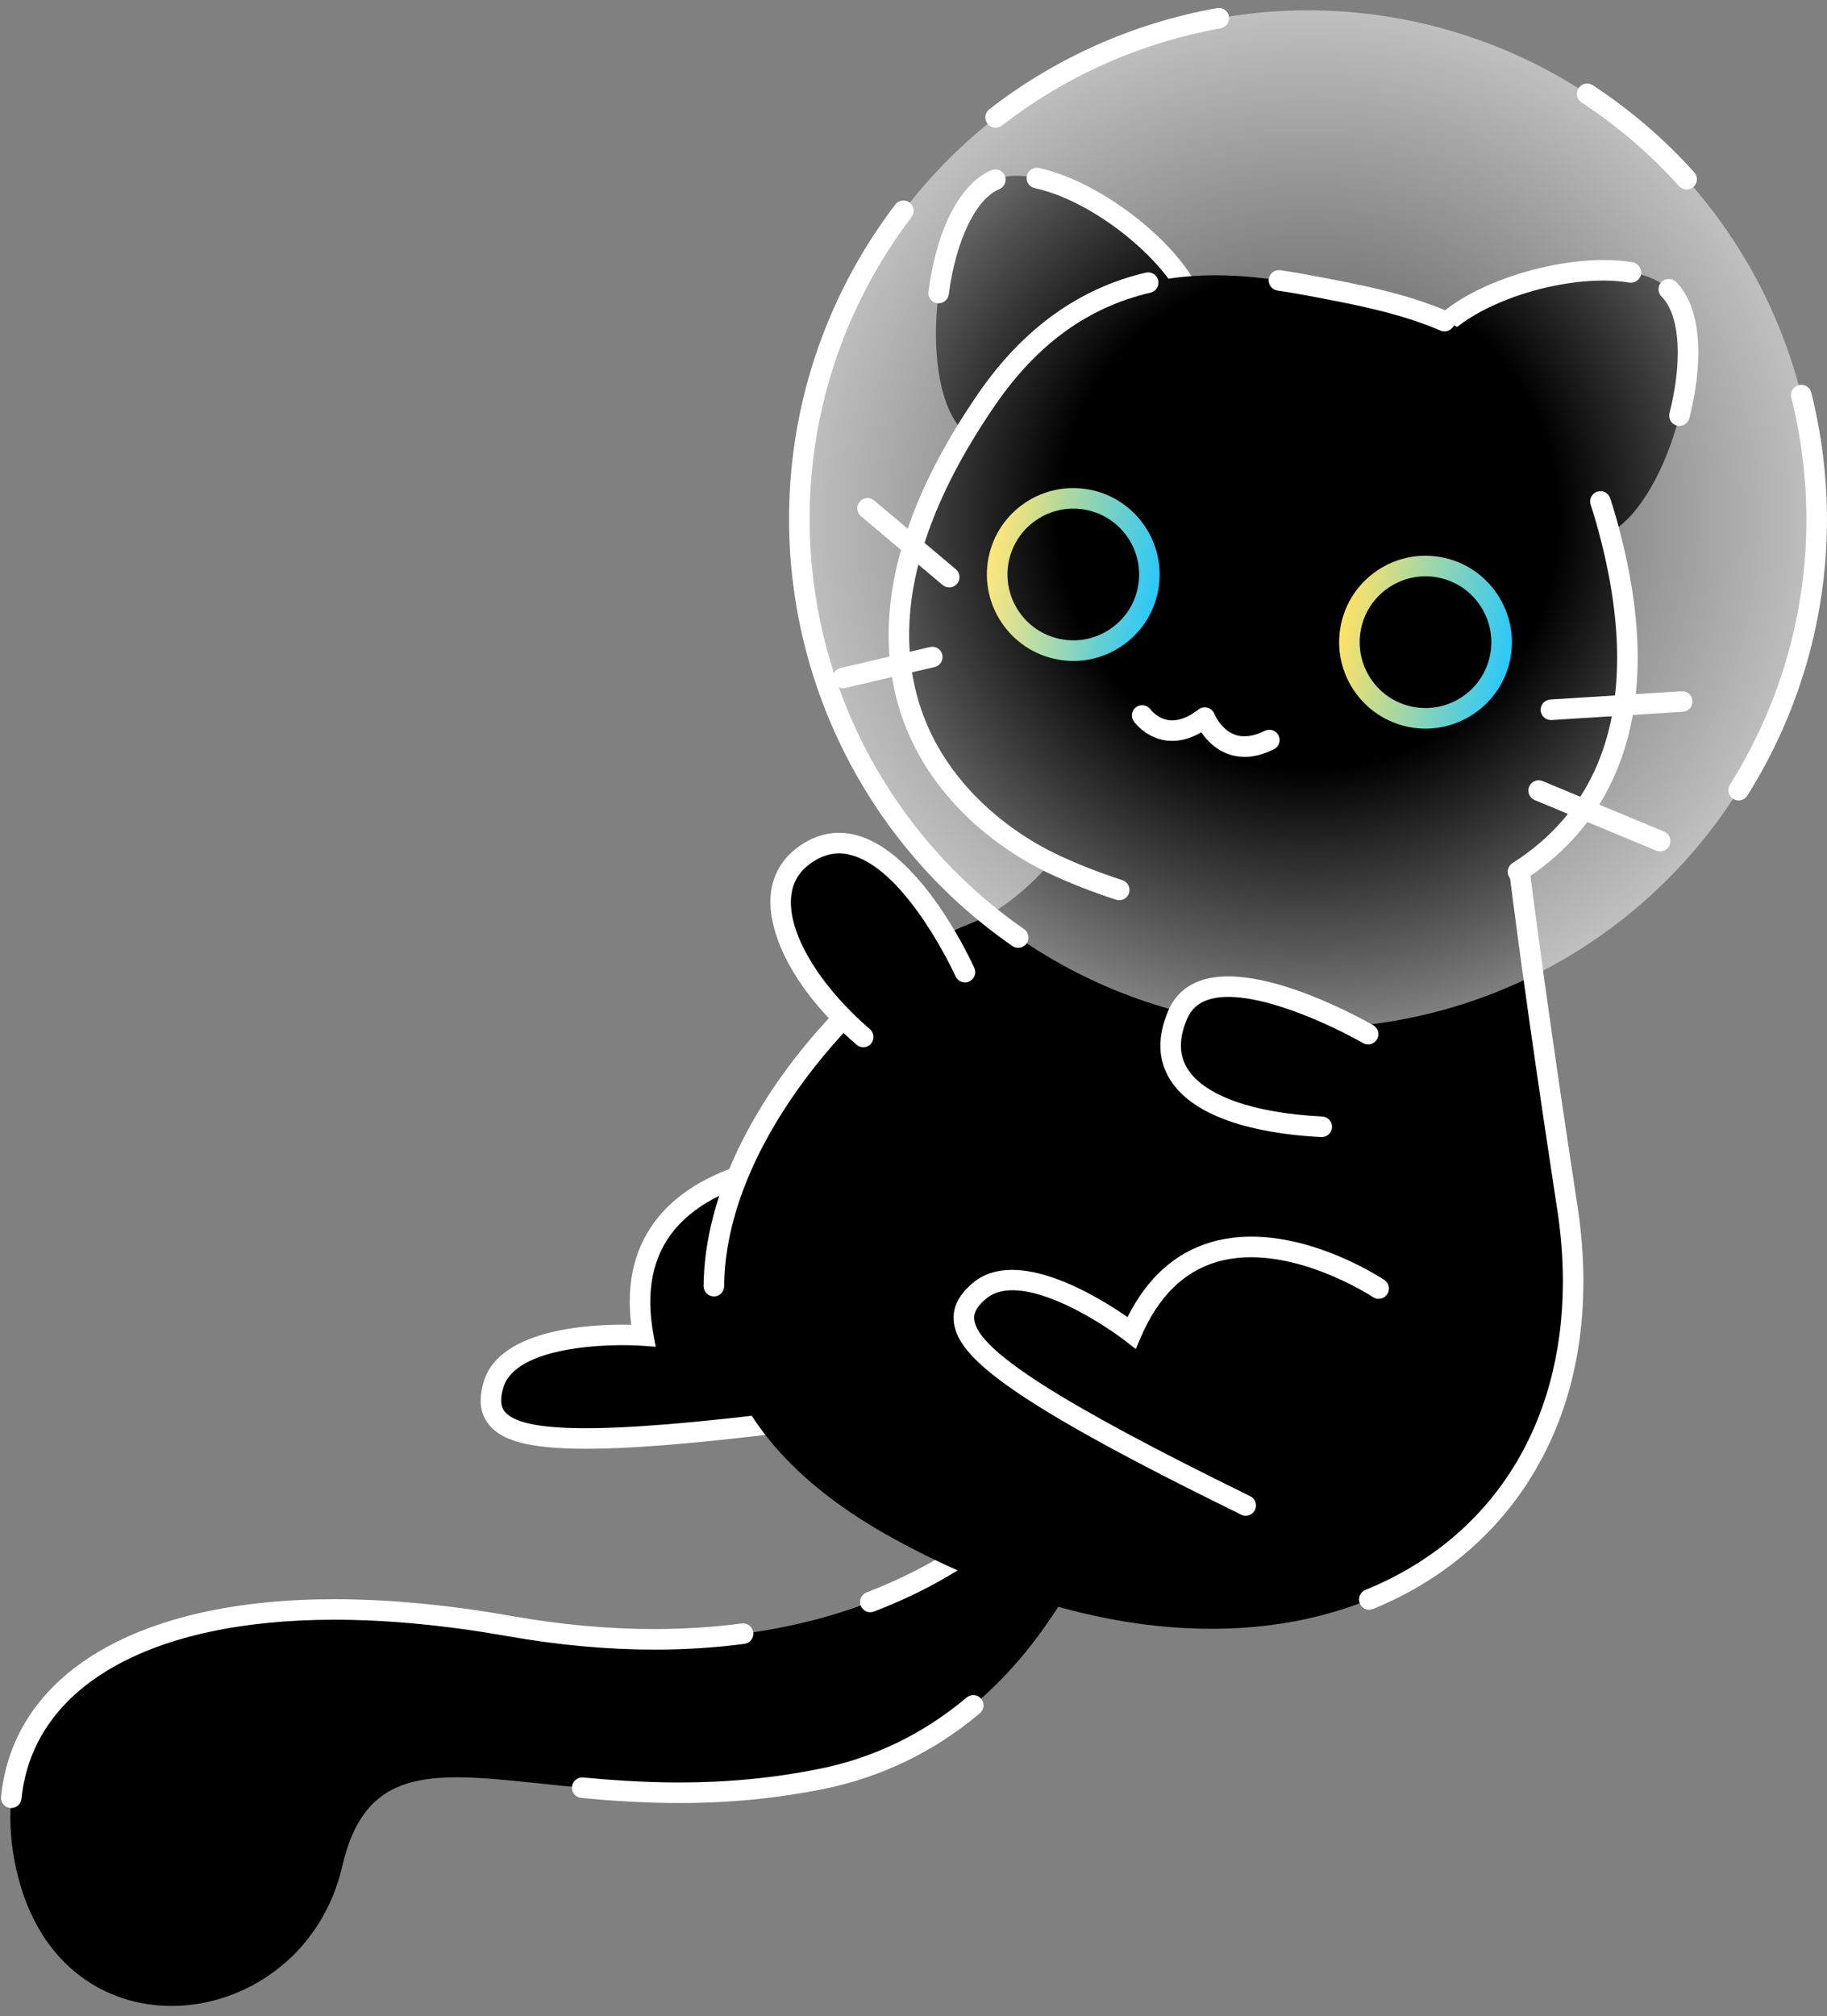 <?xml version="1.0" encoding="UTF-8"?><svg id="Layer_1" xmlns="http://www.w3.org/2000/svg" xmlns:xlink="http://www.w3.org/1999/xlink" viewBox="0 0 444.5 490.24"><rect x="0" y="0" width="444.5" height="490.24" fill="#808080" stroke="none"/><defs><style>.cls-1{fill:url(#linear-gradient);}.cls-2{fill:#fff;}.cls-3{fill:url(#linear-gradient-2);}.cls-4{fill:url(#radial-gradient);}</style><linearGradient id="linear-gradient" x1="112.8" y1="-492.39" x2="154.83" y2="-492.39" gradientTransform="translate(122.34 614.37) rotate(10.9)" gradientUnits="userSpaceOnUse"><stop offset="0" stop-color="#ffe266"/><stop offset="1" stop-color="#29c8fb"/></linearGradient><linearGradient id="linear-gradient-2" x1="25.54" y1="-492.35" x2="67.57" y2="-492.35" xlink:href="#linear-gradient"/><radialGradient id="radial-gradient" cx="-1037.93" cy="-1797.07" fx="-1037.93" fy="-1797.07" r="123.77" gradientTransform="translate(-107.56 2157.39) rotate(41.85)" gradientUnits="userSpaceOnUse"><stop offset=".49" stop-color="#fff" stop-opacity="0"/><stop offset="1" stop-color="#fff" stop-opacity=".5"/></radialGradient></defs><g><path d="M200.55,282.45s-51.81-.05-44.05,42.29c0,0-32.17-2.29-36.42,11.94-4.25,14.23,11.56,17.08,82.81,7.61"/><path class="cls-2" d="M142.54,352.27c-14.62,0-20.49-2.22-23.46-5.7-2.27-2.67-2.73-6.14-1.39-10.61,3.96-13.27,27.32-14.02,35.88-13.84-1.31-10.56,.96-19.42,6.76-26.38,13.01-15.59,38.97-15.79,40.22-15.79h0c1.38,0,2.5,1.12,2.5,2.5s-1.12,2.5-2.5,2.5c-.25,0-24.87,.17-36.4,14.01-5.35,6.42-7.1,14.95-5.2,25.33l.58,3.17-3.22-.23c-8.39-.59-30.84,.08-33.85,10.16-1.08,3.62-.29,5.12,.41,5.93,4.88,5.71,28.71,5.26,79.68-1.52,1.37-.18,2.62,.78,2.81,2.15,.18,1.37-.78,2.63-2.15,2.81-29.14,3.88-48.13,5.51-60.68,5.51Z"/></g><g><path d="M279.01,334.69s-12.73,84.45-79.11,97.86c-66.39,13.4-107.05-20.38-116.61,21.16-9.56,41.54-68.59,48.73-79.3,.94-10.71-47.79,37.56-73.82,119.97-59.25,82.41,14.57,130.84-22.9,144.91-57.66,14.07-34.76,10.15-3.04,10.15-3.04Z"/><path class="cls-2" d="M2.74,439.63c-.08,0-.17,0-.25-.01-1.37-.14-2.38-1.36-2.24-2.74,3.04-30.07,33.36-48.03,81.09-48.03h0c13.26,0,27.74,1.37,43.04,4.07,11.97,2.12,23.69,3.19,34.82,3.19,7.26,0,14.41-.46,21.25-1.36,1.38-.18,2.63,.78,2.81,2.15,.18,1.37-.78,2.63-2.15,2.81-7.05,.93-14.42,1.4-21.9,1.4-11.42,0-23.43-1.1-35.69-3.27-15.01-2.65-29.2-4-42.17-4-44.91,0-73.37,16.27-76.12,43.53-.13,1.29-1.22,2.25-2.48,2.25Zm162.51-1.22c-9.51,0-18.16-.7-23.83-1.23-1.38-.13-2.39-1.35-2.26-2.72,.13-1.37,1.33-2.39,2.72-2.26,5.58,.52,14.06,1.21,23.37,1.21,11.91,0,23.08-1.09,34.15-3.32,13.24-2.67,25.28-8.51,35.79-17.34,1.05-.89,2.63-.75,3.52,.3,.89,1.06,.75,2.63-.3,3.52-11.15,9.38-23.95,15.57-38.02,18.42-11.4,2.3-22.89,3.42-35.14,3.42Zm46.5-46.39c-1.01,0-1.96-.61-2.34-1.61-.49-1.29,.16-2.73,1.45-3.23,24.62-9.39,38.9-23.78,46.54-34.21,.82-1.11,2.38-1.35,3.49-.54,1.11,.82,1.35,2.38,.54,3.49-8.04,10.97-23.04,26.1-48.79,35.93-.29,.11-.59,.16-.89,.16Zm58.44-24.02c-.3,0-.61-.06-.92-.17-1.28-.51-1.92-1.96-1.41-3.24,6.57-16.69,8.65-30.14,8.67-30.27,.21-1.36,1.49-2.3,2.84-2.1,1.37,.21,2.3,1.48,2.1,2.84-.08,.57-2.17,14.11-8.96,31.36-.39,.98-1.33,1.58-2.33,1.58Z"/></g><g><path d="M282.63,162.65s-18.67,51.59-47.18,62.16c-28.51,10.57-112.76,97.45-17.91,149.38,94.84,51.93,177.04,5.83,163.81-80.5-13.23-86.34-15.36-114.99-15.36-114.99l-83.35-16.04Z"/><path class="cls-2" d="M333.14,391.42c-.99,0-1.92-.59-2.32-1.56-.52-1.28,.09-2.74,1.37-3.26,30.54-12.45,48.05-39.8,48.05-75.04,0-5.67-.46-11.56-1.38-17.51-4.97-32.45-8.95-60.48-11.83-83.32-.17-1.37,.8-2.62,2.17-2.79,1.37-.17,2.62,.8,2.79,2.17,2.87,22.79,6.85,50.78,11.81,83.18,.95,6.2,1.43,12.35,1.43,18.27,0,18.76-4.66,35.38-13.85,49.39-8.82,13.45-21.72,23.92-37.32,30.27-.31,.13-.63,.19-.94,.19Zm-159.46-76.2h-.02c-1.38-.01-2.49-1.14-2.48-2.52,.19-20.12,10.09-38.39,18.36-50.18,9.29-13.23,21.95-25.94,33.87-33.99,1.14-.77,2.7-.47,3.47,.67,.77,1.14,.47,2.7-.67,3.47-19.18,12.97-49.72,46.17-50.03,80.08-.01,1.37-1.13,2.48-2.5,2.48Zm95.03-121.21c-.44,0-.88-.11-1.28-.35-1.19-.71-1.58-2.24-.87-3.43,8.63-14.5,13.67-28.3,13.72-28.44,.47-1.3,1.9-1.97,3.2-1.5,1.3,.47,1.97,1.9,1.5,3.2-.21,.58-5.24,14.37-14.13,29.29-.47,.79-1.3,1.22-2.15,1.22Zm97.25-12.83c-.16,0-.32-.01-.48-.05l-58.92-11.34c-1.36-.26-2.24-1.57-1.98-2.93,.26-1.36,1.57-2.24,2.93-1.98l58.92,11.34c1.36,.26,2.24,1.57,1.98,2.93-.23,1.2-1.28,2.03-2.45,2.03Z"/></g><g><path d="M406.01,70.35c11.43,11.26,.11,51.58-14.36,59.14-14.46,7.56-48.41-27.58-44.99-43.24,3.42-15.66,47.67-27.42,59.35-15.91Z"/><path class="cls-2" d="M368.03,124.1c-.55,0-1.11-.18-1.57-.56-11.2-9.09-22.53-24.01-22.53-34.94,0-1.01,.1-1.98,.3-2.88,1.32-6.03,7.56-11.8,17.57-16.25,8.82-3.91,19.43-6.25,28.36-6.25,2.54,0,4.91,.19,7.06,.56,1.36,.24,2.27,1.53,2.04,2.89-.24,1.36-1.52,2.27-2.89,2.04-1.87-.32-3.96-.49-6.21-.49-17.98,0-39.08,9.54-41.05,18.56-.12,.55-.18,1.17-.18,1.82,0,8,9.09,21.64,20.69,31.06,1.07,.87,1.24,2.44,.36,3.52-.49,.61-1.21,.92-1.94,.92Zm40.58-20.53c-.2,0-.41-.03-.62-.08-1.34-.34-2.15-1.7-1.81-3.04,1.32-5.17,2.01-10.26,2.01-14.72,0-6.27-1.4-11.11-3.94-13.61-.98-.97-1-2.55-.03-3.54,.97-.98,2.55-.99,3.54-.03,3.55,3.5,5.43,9.44,5.43,17.17,0,4.87-.75,10.39-2.17,15.95-.29,1.13-1.31,1.88-2.42,1.88Z"/></g><g><path d="M242.17,43.68c-14.79,6.22-19.25,47.86-8.63,60.25,10.62,12.39,55.19-7.64,57.83-23.45,2.64-15.8-34.09-43.16-49.21-36.8Z"/><path class="cls-2" d="M258.4,107.88c-1.07,0-2.05-.69-2.39-1.76-.41-1.32,.33-2.72,1.65-3.13,15.68-4.88,29.99-15.37,31.25-22.92,.07-.4,.1-.83,.1-1.26,0-11.04-20.9-29.58-37.27-33.06-1.35-.29-2.21-1.61-1.93-2.97,.29-1.35,1.62-2.21,2.96-1.93,17.24,3.66,41.23,23.47,41.23,37.96,0,.71-.06,1.41-.17,2.08-1.77,10.62-19.04,22-34.7,26.87-.25,.08-.5,.11-.74,.11Zm-30.04-34.13c-.11,0-.22,0-.33-.02-1.37-.18-2.33-1.44-2.15-2.81,2.02-15.31,7.75-26.35,15.32-29.54,1.27-.53,2.74,.06,3.27,1.34,.54,1.27-.06,2.74-1.34,3.27-5.74,2.41-10.57,12.46-12.3,25.58-.17,1.26-1.24,2.17-2.48,2.17Z"/></g><g><path d="M320.59,69.8c26.4,5.03,57.1,10.93,70.1,56.43,20.52,71.82-23.33,94.72-59.4,97.6-25.09,2-54.18-3.78-75.51-13.98-24.96-11.94-60.44-47.86-15.66-112.84,25.3-36.71,59.62-31.18,80.47-27.21Z"/><path class="cls-2" d="M272.31,218.89c-.26,0-.51-.04-.77-.12-5.99-1.94-11.66-4.18-16.84-6.66-9.03-4.32-38.5-21.25-38.5-57.72,0-17.97,7.36-37.75,21.86-58.79,10.8-15.66,24.5-25.53,40.72-29.31,1.35-.31,2.69,.52,3,1.87,.31,1.34-.52,2.69-1.87,3-15.18,3.54-27.53,12.47-37.74,27.28-13.92,20.2-20.98,39.02-20.98,55.95,0,33.55,27.29,49.21,35.66,53.21,4.98,2.38,10.44,4.54,16.22,6.41,1.31,.43,2.03,1.83,1.61,3.15-.34,1.06-1.32,1.73-2.38,1.73Zm97-4.41c-.83,0-1.64-.41-2.11-1.16-.74-1.17-.4-2.71,.77-3.45,16.9-10.73,25.47-27.54,25.47-49.95,0-9.94-1.73-21.04-5.15-33-.41-1.44-.85-2.85-1.29-4.21-.43-1.31,.28-2.72,1.59-3.16,1.31-.43,2.72,.28,3.16,1.59,.47,1.42,.92,2.9,1.35,4.4,3.54,12.41,5.34,23.97,5.34,34.37,0,23.89-9.61,42.62-27.79,54.17-.42,.26-.88,.39-1.34,.39Zm-17.87-133.9c-.33,0-.66-.06-.98-.2-9.88-4.22-20.28-6.2-30.33-8.12-2.89-.55-6.03-1.13-9.33-1.61-1.37-.2-2.31-1.47-2.11-2.84,.2-1.37,1.47-2.31,2.84-2.11,3.39,.5,6.59,1.09,9.54,1.65,9.84,1.87,20.99,4,31.36,8.43,1.27,.54,1.86,2.01,1.32,3.28-.41,.95-1.33,1.52-2.3,1.52Z"/></g><path class="cls-1" d="M346.83,177.17c-1.31,0-2.64-.12-3.98-.38-11.38-2.19-18.85-13.23-16.67-24.61,1.06-5.51,4.21-10.28,8.85-13.43,4.65-3.15,10.24-4.3,15.76-3.24,11.38,2.19,18.85,13.23,16.67,24.61h0c-1.93,10.04-10.76,17.05-20.63,17.05Zm-.04-37.04c-3.17,0-6.27,.94-8.95,2.76-3.54,2.4-5.94,6.03-6.75,10.23-1.67,8.67,4.03,17.09,12.7,18.75,8.67,1.67,17.09-4.03,18.75-12.7,1.67-8.67-4.03-17.09-12.7-18.75-1.02-.2-2.04-.29-3.06-.29Zm18.22,19.52h0Z"/><path class="cls-3" d="M261.17,160.71c-1.33,0-2.68-.13-4.02-.39-11.38-2.19-18.85-13.23-16.67-24.61,2.19-11.38,13.23-18.85,24.61-16.66,11.38,2.19,18.85,13.23,16.67,24.61-1.06,5.51-4.21,10.28-8.85,13.43-3.52,2.38-7.58,3.62-11.74,3.62Zm-.05-37.04c-7.52,0-14.25,5.34-15.72,12.99-1.67,8.67,4.03,17.09,12.7,18.75,4.2,.81,8.47-.07,12.01-2.47,3.54-2.4,5.94-6.03,6.75-10.23,1.67-8.67-4.03-17.09-12.7-18.75-1.02-.2-2.03-.29-3.03-.29Z"/><g><path d="M277.88,173.95s5.63,7.96,15.24,.53c0,0,4.37,11.09,15.71,5.45"/><path class="cls-2" d="M302.78,184.03c-1.47,0-2.88-.26-4.24-.78-3.02-1.16-5.04-3.39-6.27-5.18-2.96,1.72-5.89,2.38-8.73,1.96-4.89-.73-7.59-4.47-7.7-4.63-.8-1.13-.53-2.69,.6-3.48,1.12-.79,2.67-.53,3.47,.58,.06,.08,1.69,2.22,4.42,2.6,2.19,.31,4.64-.56,7.26-2.59,.62-.48,1.44-.64,2.19-.43,.76,.21,1.38,.76,1.66,1.49,.01,.03,1.56,3.77,4.92,5.04,2.08,.79,4.55,.48,7.35-.91,1.24-.61,2.74-.11,3.35,1.13,.62,1.24,.11,2.74-1.12,3.35-2.5,1.24-4.9,1.87-7.17,1.87Z"/></g><g><line x1="230.94" y1="140.33" x2="211.06" y2="123.6"/><path class="cls-2" d="M230.94,142.83c-.57,0-1.14-.19-1.61-.59l-19.87-16.73c-1.06-.89-1.19-2.47-.3-3.52,.89-1.06,2.47-1.19,3.52-.3l19.87,16.73c1.06,.89,1.19,2.47,.3,3.52-.49,.59-1.2,.89-1.91,.89Z"/></g><g><line x1="226.82" y1="159.76" x2="205.1" y2="164.85"/><path class="cls-2" d="M205.1,167.35c-1.13,0-2.16-.78-2.43-1.93-.32-1.34,.52-2.69,1.86-3l21.72-5.09c1.35-.32,2.69,.52,3,1.86,.32,1.34-.52,2.69-1.86,3l-21.72,5.09c-.19,.05-.38,.07-.57,.07Z"/></g><g><line x1="377.33" y1="172.58" x2="427.87" y2="169.41"/><path class="cls-2" d="M377.33,175.08c-1.31,0-2.41-1.02-2.49-2.34-.09-1.38,.96-2.57,2.34-2.65l31.94-2.01c1.38-.09,2.57,.96,2.65,2.34,.09,1.38-.96,2.57-2.34,2.65l-31.94,2.01c-.05,0-.11,0-.16,0Z"/></g><g><line x1="374.36" y1="192.23" x2="415.87" y2="209.5"/><path class="cls-2" d="M403.9,207.02c-.32,0-.65-.06-.96-.19l-29.55-12.29c-1.28-.53-1.88-1.99-1.35-3.27,.53-1.28,1.99-1.88,3.27-1.35l29.55,12.29c1.28,.53,1.88,1.99,1.35,3.27-.4,.96-1.33,1.54-2.31,1.54Z"/></g><g><path d="M234.77,236.38s-18.43-40.93-37.8-29.28c-14.82,8.92-4.27,30.08,13.05,45.03"/><path class="cls-2" d="M210.02,254.63c-.58,0-1.16-.2-1.63-.61-16.48-14.22-21.6-28.07-20.9-36.28,.46-5.42,3.3-9.84,8.19-12.79,4.26-2.56,8.79-3.12,13.47-1.65,15.5,4.85,27.4,30.94,27.9,32.05,.57,1.26,0,2.74-1.25,3.31-1.26,.57-2.74,0-3.31-1.25-.11-.25-11.48-25.16-24.84-29.33-3.3-1.03-6.37-.65-9.39,1.17-3.57,2.15-5.46,5.07-5.79,8.93-.75,8.77,6.78,21.36,19.18,32.07,1.04,.9,1.16,2.48,.26,3.53-.49,.57-1.19,.87-1.89,.87Z"/></g><g><path d="M335.42,313.31s-43.09-28.77-60.11,10.77c0,0-25.5-19.75-36.93-10.26-11.43,9.48,.14,20.62,64.69,52.25"/><path class="cls-2" d="M303.08,368.56c-.37,0-.74-.08-1.1-.26-57.15-28-68.91-38.37-69.92-46.82-.41-3.48,1.13-6.62,4.72-9.6,10.65-8.84,30.5,3.48,37.54,8.38,4.77-9.51,11.57-15.63,20.25-18.2,19.53-5.78,41.32,8.55,42.24,9.17,1.15,.77,1.46,2.32,.69,3.47-.77,1.15-2.32,1.46-3.47,.69-.2-.14-20.79-13.65-38.06-8.53-8.02,2.38-14.2,8.5-18.37,18.2l-1.27,2.96-2.55-1.97c-6.66-5.15-25.71-17.04-33.8-10.32-2.91,2.41-3.08,4.1-2.95,5.16,.89,7.46,20.97,20.29,67.15,42.92,1.24,.61,1.75,2.11,1.15,3.34-.43,.89-1.32,1.4-2.25,1.4Z"/></g><g><circle class="cls-4" cx="318.24" cy="126.27" r="123.75"/><path class="cls-2" d="M247.72,230.47c-.49,0-.99-.14-1.42-.45-34.02-23.56-54.33-62.39-54.33-103.87,0-24.6,7.17-48.52,20.72-69.17,1.62-2.46,3.34-4.9,5.12-7.24,.84-1.1,2.41-1.31,3.5-.48,1.1,.84,1.31,2.4,.48,3.5-1.71,2.25-3.37,4.59-4.92,6.96-13.02,19.84-19.9,42.81-19.9,66.43,0,39.84,19.51,77.13,52.18,99.76,1.13,.79,1.42,2.34,.63,3.48-.49,.7-1.27,1.08-2.06,1.08Zm175.28-35.84c-.46,0-.92-.12-1.33-.38-1.17-.74-1.52-2.28-.79-3.45,12.18-19.35,18.61-41.63,18.61-64.42,0-10-1.24-20-3.68-29.72-.34-1.34,.48-2.7,1.82-3.03,1.33-.34,2.7,.48,3.03,1.81,2.54,10.11,3.83,20.52,3.83,30.94,0,23.73-6.7,46.93-19.38,67.08-.48,.76-1.29,1.17-2.12,1.17Zm-12.64-148.54c-.68,0-1.37-.28-1.86-.83-6.96-7.74-14.94-14.59-23.73-20.36-1.15-.76-1.48-2.31-.72-3.46,.76-1.15,2.31-1.48,3.46-.72,9.15,6,17.46,13.14,24.7,21.2,.92,1.03,.84,2.61-.19,3.53-.48,.43-1.08,.64-1.67,.64Zm-168.13-15.04c-.75,0-1.48-.33-1.98-.96-.85-1.09-.65-2.66,.44-3.51,16.08-12.51,35.23-21.02,55.39-24.61,1.36-.24,2.66,.66,2.9,2.02,.24,1.36-.66,2.66-2.02,2.9-19.36,3.45-37.76,11.63-53.2,23.64-.46,.35-1,.53-1.53,.53Z"/></g><g><path d="M332.85,251.47s-38.68-22.49-46.31-4.76c-7.63,17.73,11.15,26.11,35.03,27.28"/><path class="cls-2" d="M321.57,276.48s-.08,0-.12,0c-10.81-.53-29.96-3.04-36.77-13.96-3.01-4.82-3.15-10.47-.43-16.8,1.56-3.63,4.29-6.11,8.12-7.38,14.43-4.77,40.64,10.32,41.75,10.96,1.19,.69,1.6,2.22,.9,3.42-.69,1.19-2.23,1.6-3.42,.91-7.02-4.07-27.46-13.91-37.67-10.54-2.44,.81-4.1,2.31-5.09,4.6-2.07,4.8-2.04,8.78,.08,12.18,4.1,6.56,16.04,10.8,32.78,11.61,1.38,.07,2.44,1.24,2.38,2.62-.07,1.34-1.17,2.38-2.5,2.38Z"/></g></svg>